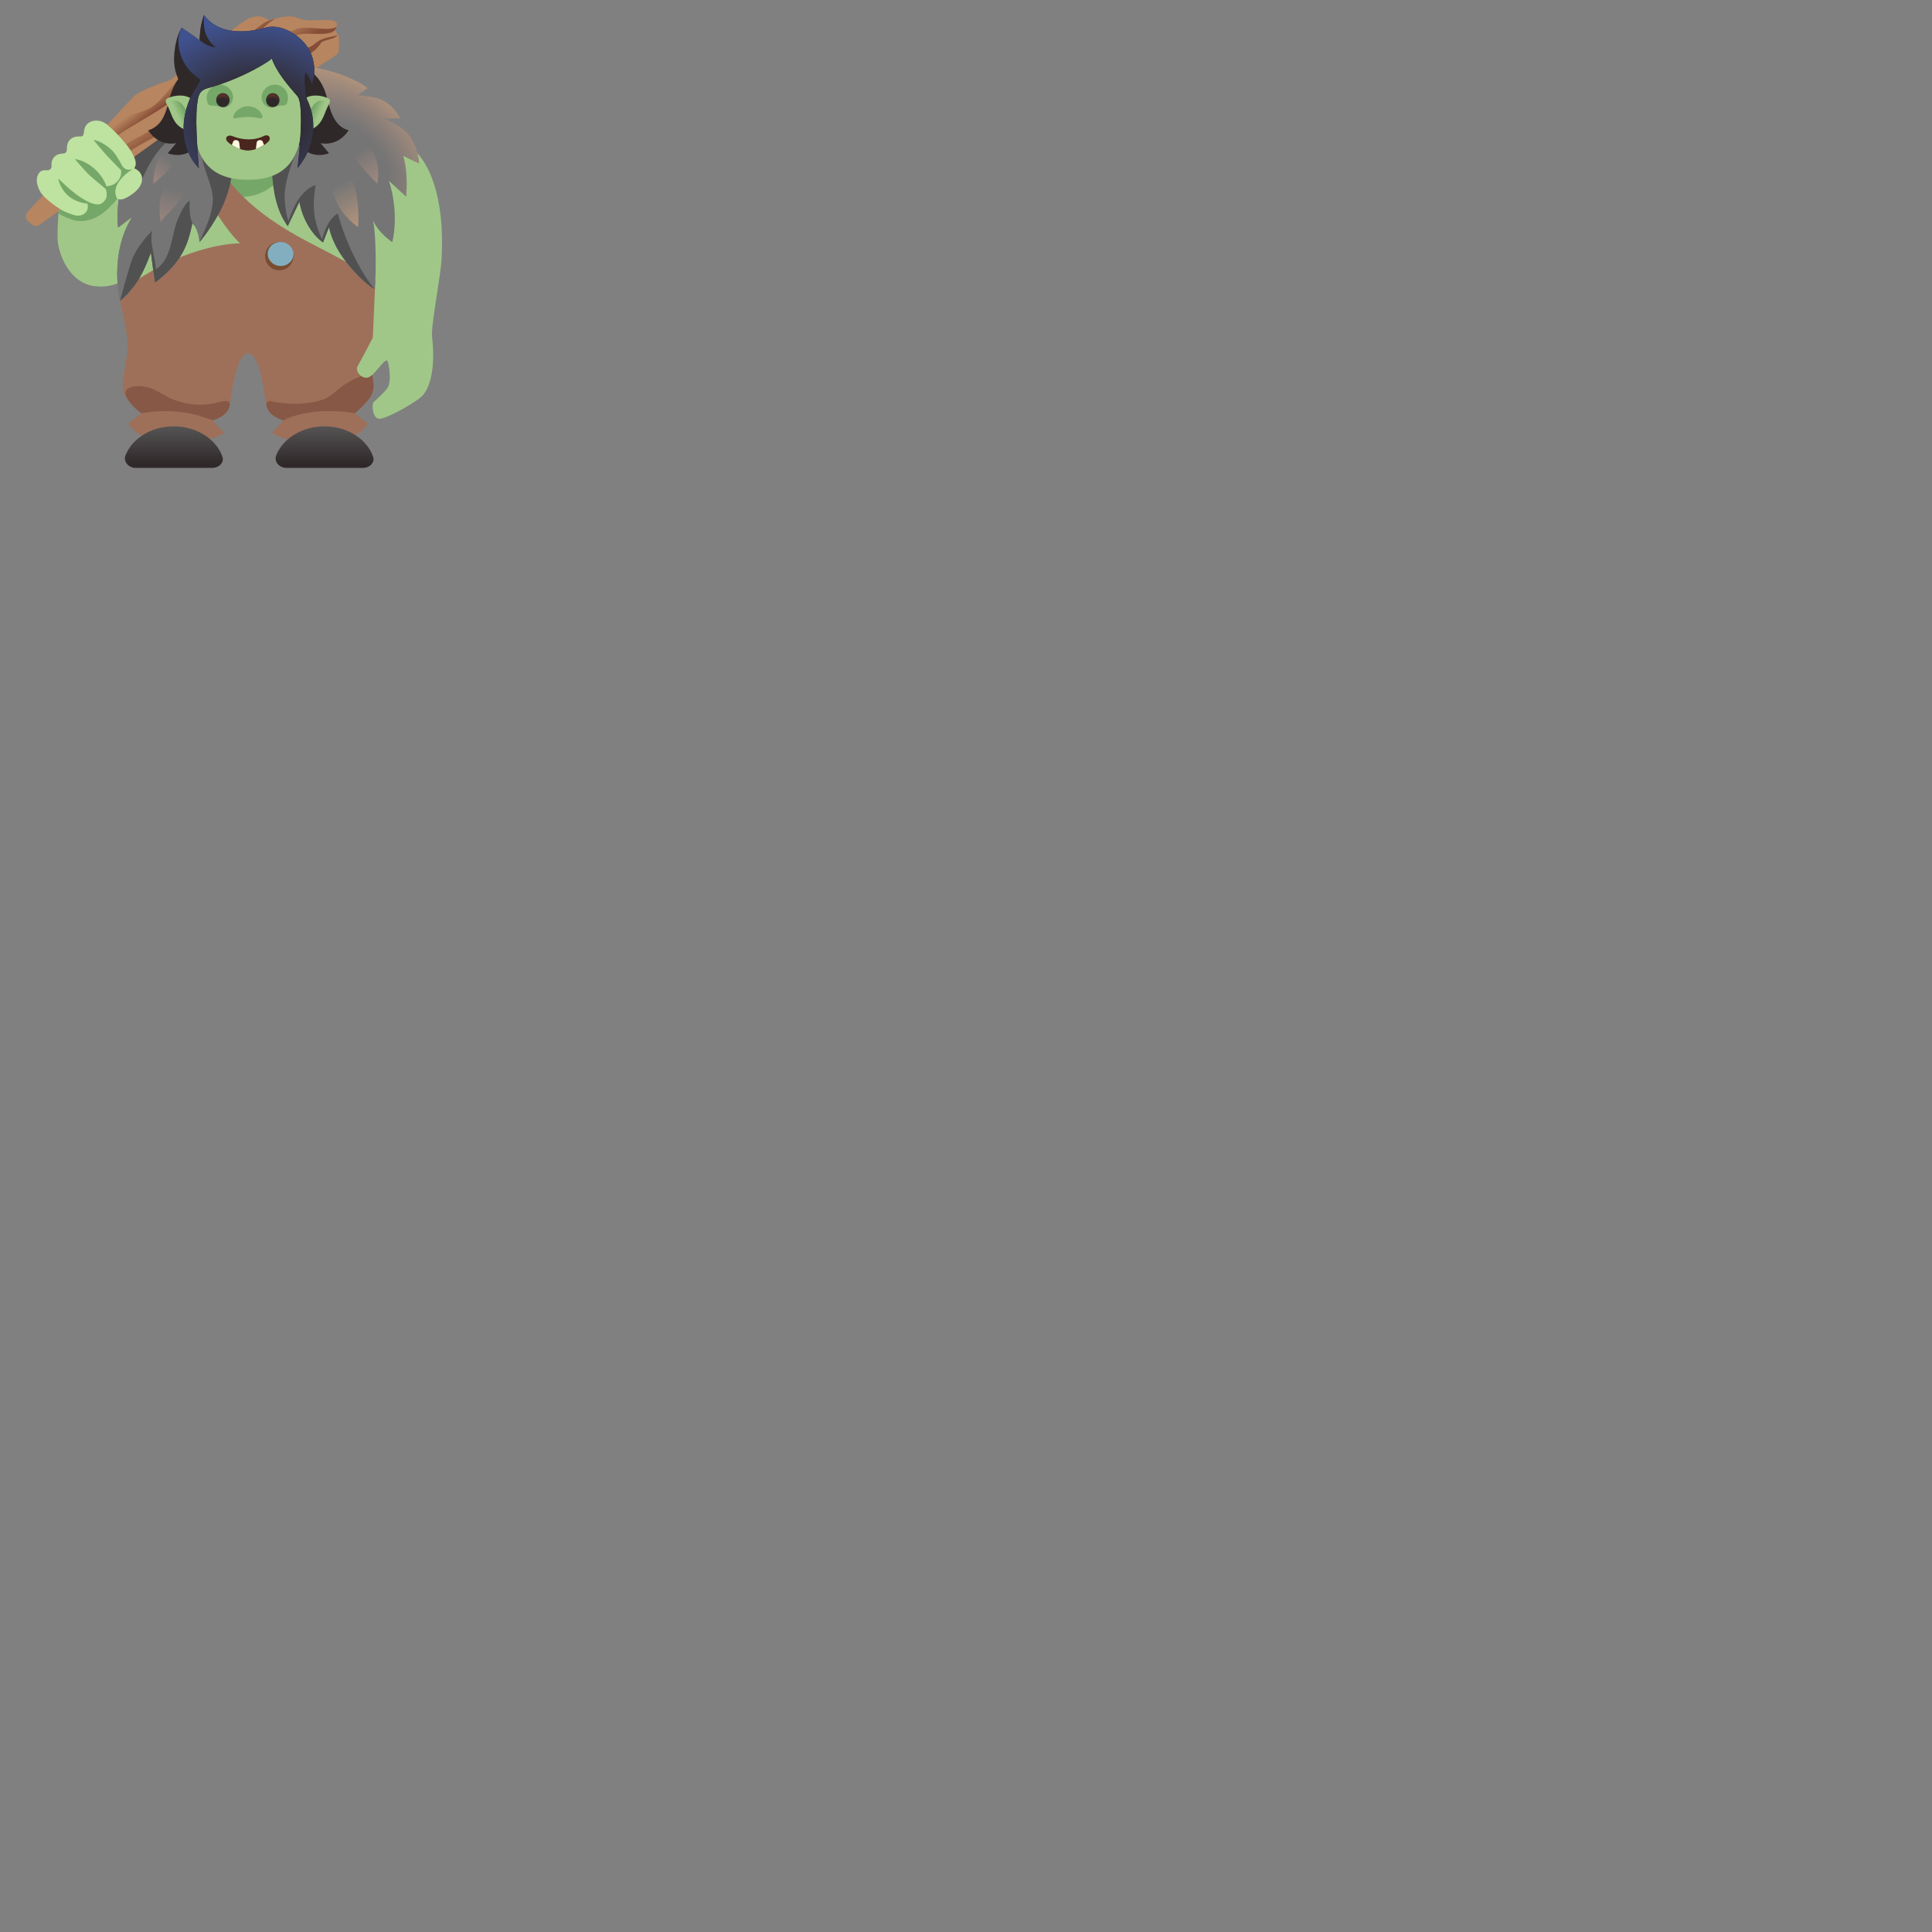 <svg xmlns="http://www.w3.org/2000/svg" version="1.1" viewBox="0 0 512 512" fill="currentColor"><rect x="0" y="0" width="512" height="512" fill="#808080" stroke="none"/><path fill="#A0C787" d="M65.72 18.65c-40.65-2.5-33.1 55.49-33.05 61.56l74.05.82c1.2-9.96 9.62-59.26-41-62.38"/><path fill="#75A768" d="M54.58 46.65c1.66 3.5 5.66 5.53 9.54 5.53c5.42.01 10.64-3.76 12.33-8.91a33.089 33.089 0 0 1-18.21.79"/><path fill="#A0C787" d="M16.38 47.71s-1.63 13.25-.98 17.03c.65 3.78 3.45 10.24 9.53 11.07s9.27-2.68 9.27-2.68s7.1-7.79 7.1-8.06c0-.28-3.58-28.88-3.58-28.88z"/><path fill="#9E705A" d="M78.78 62.55c-11.61-6.6-19.01-13.35-24.72-25.41c-.88 1-4.17 2.91-3.98 3.49C55.53 57.16 63.6 64.49 63.6 64.49s-13.94-.31-31.02 12.3c-.99.73-.98 2.24-.69 3.44c.97 3.88 2.28 10.15 1.85 13.23c-1.37 9.81-2.97 10.24 3.69 16.06l-3.37 2.65s.96 4.16 11.22 4.91c10.52.77 14.19-2.47 14.19-2.47c-.21.15-3.11-3.18-3.11-3.18s3.73-1.28 4.34-3.48c.48-1.74.8-5.77 1.41-7.61c0 0 .61-3.38 1.88-5.43c1.04-1.67 2.55-1.67 3.49 0c1.5 2.66 1.88 5.43 1.88 5.43c.44 1.9.92 5.87 1.41 7.61c.61 2.2 4.34 3.48 4.34 3.48s-2.91 3.32-3.11 3.18c0 0 3.66 3.24 14.19 2.47c10.25-.75 11.22-4.91 11.22-4.91l-3.37-2.65c6.65-5.82 5.06-6.24 3.69-16.06c0 0 6.03-12.96 2.94-17.75c-2.28-3.51-16.74-10.23-21.89-13.16"/><linearGradient id="notoTroll0" x1="46.078" x2="46.078" y1="109.858" y2="123.168" gradientUnits="userSpaceOnUse"><stop offset="0" stop-color="#616161"/><stop offset="1" stop-color="#2F2829"/></linearGradient><path fill="url(#notoTroll0)" d="M46.04 124H35.89c-1.87-.04-3.22-1.74-2.67-3.21c1.69-4.51 6.83-7.81 12.82-7.81c6.11 0 11.32 3.44 12.91 8.07c.51 1.48-.88 2.95-2.76 2.95z"/><path fill="#875845" d="M85.46 105.93c1.84-.6 3.26-2.05 4.78-3.25c1.49-1.17 5.98-3.93 8.36-3.3c0 0 .58 2.46.38 3.47c-.29 1.44-.36 2.67-4.93 6.67c-11.51-1.97-18.49 1.57-18.96 1.92c-.37-.16-2.21-.75-3.32-1.85c-.73-.72-1.02-1.4-1.17-2.26c-.1-.54.29-1.06.84-1.06c.43-.01 7.21 1.88 14.02-.34"/><path fill="#7D8E5F" d="M33.42 46.89c-.45 2.5.26 5.17 1.87 7.13c.48.59 1.06 1.12 1.77 1.39c.71.27 1.57.24 2.17-.23c.69-.55.88-1.51.95-2.39c.08-1.07.07-2.15-.04-3.22c-.14-1.29-.44-2.61-1.24-3.63s-2.21-1.65-3.43-1.23"/><path fill="#757575" d="M39.98 66.86s.7 5.38 1.1 8.02c6.84-5.1 8.81-9.86 9.83-15.74c1.77 1.39 1.95 5.01 1.95 5.01s8.89-9.67 8.85-22.73c-.01-3.1.97-6.66-1.12-9.38c-2.17-2.82-6-4.18-9.46-3.8c-3.8.42-7.2 2.63-9.84 5.39c-2.32 2.43-3.87 3.5-5.49 6.44c-6.04 10.95-4.49 20.23-4.49 20.23l3.72-2.82c-6.26 9.94-3.24 22.22-3.24 22.22c4.96-3.4 8.19-12.84 8.19-12.84"/><path fill="#757575" d="M39.98 66.86s.7 5.38 1.1 8.02c6.84-5.1 8.81-9.86 9.83-15.74c1.77 1.39 1.95 5.01 1.95 5.01s8.89-9.67 8.85-22.73c-.01-3.1-2.64-13.04-10.58-13.18c-3.82-.07-7.2 2.63-9.84 5.39c-2.32 2.43-3.87 3.5-5.49 6.44c-6.04 10.95-4.49 20.23-4.49 20.23l3.72-2.82c-6.26 9.94-3.24 22.22-3.24 22.22c4.96-3.4 8.19-12.84 8.19-12.84"/><path fill="#515151" d="M37.11 49.04c.91-2.84 2.96-6.61 4.79-8.96c1.04-1.33 2.24-2.58 3.74-3.36c-.87-.6-5.72-.39-11.72 4.36c-1.54 1.22 3.19 7.96 3.19 7.96"/><path fill="#A0C787" d="M97.42 37.35s-4 5.2-2.11 16.32s4.23 19.05 4.23 19.05l-.74 16.77s-3.2 6.17-4 7.49c-.8 1.32.91 3.42 2.62 3.09c1.71-.33 4.16-4.7 5.13-4.56c.4.06 1.47 5.7 0 7.49s-3.03 3.09-3.55 3.58s-.36 4.4 1.59 4.4c1.95 0 10.42-4.72 11.73-6.51c1.3-1.79 3.24-6.19 2.18-15.23c-.34-2.89 2.29-15.93 2.54-20.76c.86-16.19-3.26-26.48-9.12-30.18c-5.86-3.69-10.5-.95-10.5-.95"/><path fill="#757575" d="M85.61 64.27c.52-1.34 1.05-2.69 1.57-4.03c1.97 6.64 6.33 12.55 12.11 16.38c.45-3.93.4-15.17-.5-18.4c1.35 3.46 5.18 5.96 5.18 5.96c1.91-8.56-.9-16.25-.9-16.25l4.55 4.16s.67-6.09-.78-10.83c0 0 2.87 1.51 4.25 2.01c-.96-8.29-5.2-10.05-9.38-11.88l4.4-.01c-3.04-5.43-6.46-5.67-11.25-6.17l2.63-1.87s-7.93-6.48-24.65-6.39c0 0-.71 26-.6 28.28c.26 5.04.98 10.36 4.07 14.52c1.02-2.09 2.03-4.18 3.05-6.27c-.01.01 1.39 6.92 6.25 10.79"/><path fill="#515151" d="M52.87 64.15s3.94-4.65 6.32-9.92c1.82-4.03 2.4-8.43 2.24-8.66c-.06-.09-5.28-4.94-8.25-6.65c.22 5.66 3.22 9.77 3.22 13.95c-.01 4.61-3.3 10.31-3.53 11.28m-12.89 2.71s.7 5.38 1.1 8.02c2.33-1.74 4.5-3.73 6.17-6.12c1.41-2.01 2.39-4.27 3.02-6.64c.16-.59.61-2.31.73-2.91c0 0-.71-1.49-.75-3.8c-.01-.49.02-2.19.02-2.19c-1.02.35-2.46 3.14-3.2 4.99c-.93 2.35-1.28 4.89-1.98 7.32c-.71 2.43-1.69 4.44-3.8 5.84c.04-2.4-1.85-7.64-.92-10.27c0 0-4.16 4-5.53 8.11c-1.37 4.11-3.02 10.51-3.02 10.51s3.24-2.59 5.45-6.55c1.67-2.99 2.71-6.31 2.71-6.31M89.5 56.57c-3.09 1.77-4.12 6.89-4.12 6.89c-3.24-6.57-2.1-11.88-1.74-14.42c0 0-2.33.52-4.54 3.78c-1.6 2.36-2.65 5.71-2.65 5.71s-.68-1.43-.99-5.36c-.29-3.54 1.14-8.5 3.06-12.83l-6.45 5.01c.26 5.04 1.1 10.46 4.19 14.62c1.02-2.09 2.06-4.39 3.08-6.48c.67 4.18 3.18 8.66 6.26 10.78c.52-1.34 1.05-2.69 1.57-4.03c.19.64.76 4.58 5.08 9.84s7.03 6.54 7.03 6.54s-6.08-6.88-9.78-20.05"/><linearGradient id="notoTroll1" x1="95.526" x2="90.233" y1="59.548" y2="48.555" gradientUnits="userSpaceOnUse"><stop offset="0" stop-color="#B2947C"/><stop offset="1" stop-color="#B2947C" stop-opacity="0"/></linearGradient><path fill="url(#notoTroll1)" d="M88.17 50.99c1.14 3.71 3.56 7 6.76 9.2c.1-3.21.1-6.47-.67-9.59s-2.41-6.13-5.03-7.99"/><linearGradient id="notoTroll2" x1="100.452" x2="95.495" y1="48.217" y2="39.827" gradientUnits="userSpaceOnUse"><stop offset="0" stop-color="#A1887F"/><stop offset="1" stop-color="#A1887F" stop-opacity="0"/></linearGradient><path fill="url(#notoTroll2)" d="M92.7 40.25c2.22 2.98 4.66 5.8 7.28 8.43c.57-2.71.22-5.94-1.15-8.35c-1.36-2.41-2.35-3.65-4.72-5.08"/><radialGradient id="notoTroll3" cx="92.728" cy="42.343" r="30.359" gradientTransform="matrix(.733 .68 -.426 .459 42.743 -40.138)" gradientUnits="userSpaceOnUse"><stop offset=".389" stop-color="#A1887F" stop-opacity="0"/><stop offset="1" stop-color="#B2947C"/></radialGradient><path fill="url(#notoTroll3)" d="M107.59 52.07h.03c.03-.29.63-6.18-.79-10.8c0 0 2.87 1.51 4.25 2.01c-.96-8.29-5.2-10.05-9.38-11.88l4.4-.01c-3.04-5.43-6.46-5.67-11.25-6.17l2.63-1.87s-6.06-4.92-18.7-6.12c.01.28.14 7.89.05 8.25c-.32 1.33 28.76 26.59 28.76 26.59"/><path fill="#B7855F" d="m8.47 59.48l-1.04-.87c-.72-.6-.79-1.69-.15-2.38c0 0 26.34-28.95 28.29-30.78c1.95-1.83 9.54-4.23 9.54-4.23S62.43 6.7 65.68 4.99c.77-.41 1.88-.64 2.76-.65c1.54-.01 2.44.97 3.03.98c.32.01 3.1-.98 5.12-.99c2.02 0 2.67.89 4.58 1.03c2.44.17 3.85-.17 6.29 0c.38.03 1.21.01 1.71.68s-.39 1.75-.38 1.9c.01.3.96 1.29 1 1.66c.08.67.2 3.79-.24 4.53c-.37.63-8.83 5.79-10.11 6.76c-1.59 1.21-3.16 2.46-4.68 3.76l-28.58 9.28l-35.69 25.63c-.61.44-1.45.41-2.02-.08"/><linearGradient id="notoTroll4" x1="47.965" x2="51.635" y1="19.011" y2="23.806" gradientUnits="userSpaceOnUse"><stop offset=".099" stop-color="#874D36" stop-opacity="0"/><stop offset=".711" stop-color="#874D36"/></linearGradient><path fill="url(#notoTroll4)" d="M58.38 15.91c3.23-2.03 6.64-3.82 9.38-6.45c1.85-1.77 3.23-3.57 5.26-4.48c-1.56.33-2.52.66-3.92 1.68c-3.11 2.26-5.83 4.78-9.29 6.52c-3.59 1.8-7.33 3.4-10.48 5.93c-3.53 2.58-5.52 6.83-9.13 9.26c-3.39 2.09-8.17 1.8-10.51 5.42l-2.58 4.76l6.05-4c4.96-3.07 10.23-5.77 14.7-9.56c3.42-3.14 6.43-6.75 10.52-9.08"/><linearGradient id="notoTroll5" x1="54.818" x2="60.573" y1="19.569" y2="28.043" gradientUnits="userSpaceOnUse"><stop offset=".099" stop-color="#874D36" stop-opacity="0"/><stop offset=".711" stop-color="#874D36"/></linearGradient><path fill="url(#notoTroll5)" d="M76.58 10.44c3.22-2.74 7.69-.65 11.31-1.86c.48-.17 1.08-.69 1.33-1.54c0 0-.29.48-2.09.59c-2.9.17-6.02-.84-8.84.13c-2.82.97-5.25 2.77-7.95 4.01c-2.24 1.03-4.66 1.66-6.84 2.83c-2.66 1.43-13.06 11.82-23.28 19.59c-4.48 3.4-7.1 2.19-11.53 10.12c5.08-5.62 23.52-12.38 32.37-21.44c2.72-2.78 6.36-4.67 10.12-5.66c4.78-1.18 11-1.14 13.86-5.81c.39-.59 1.5-.7 2.14-.93c.93-.34 1.31-.2 2.28-1.11c-2.02.49-3.89.61-5.56 1.85c-.46.35-.89.74-1.39 1.03c-1.46.83-8.01 2.15-9.41 1.64c1.02-1.27 2.21-2.46 3.48-3.44"/><path fill="#BEE29F" d="M35.56 44.61c.83-1.11.35-2.43-.63-4.23c-.99-1.8-3.99-5.2-6.41-7.26c-1.89-1.61-4.33-1.44-5.53-.13c-.52.58-.69 1.32-.76 2.08c-.08.89-.29 1.12-1.18 1.09c-.98-.03-1.93.22-2.59.95c-.59.65-.73 1.49-.74 2.35c-.01.84-.26 1.2-1.13 1.24c-.86.04-1.66.29-2.23.92c-.56.62-.79 1.44-.71 2.29c.07.7-.42 1.24-1.12 1.21c-1.21-.05-1.8.07-2.33.96c-.91 1.52-.27 3.41.52 4.82c.84 1.48 5.01 4.87 7.87 5.85c1.76.61 3.28.93 4.82.05c2.64-1.51 6.89-4.87 6.89-4.87c.88 1.17 1.87 1.23 3.58.27c1.66-.94 2.71-2.03 3.09-2.64c1.4-2.22.54-4.18-1.41-4.95m-3.47.58c-.01 0-.01 0-.02-.01c0 0 .01.01.02.01"/><path fill="#2F2829" d="M80.6 17.88c3.4 1.61 4.68 4.26 5.33 5.81c1.43 3.4 1.53 9.53 6.47 10.84c-3.05 4.59-7.45 3.4-7.45 3.4l2.24 2.68s-4.57 2.02-7.98-2.3C74.22 32 71 24.79 75.8 19.2m-24.75-1.32c-3.4 1.61-4.68 4.26-5.33 5.81c-1.43 3.4-1.53 9.53-6.47 10.84c3.05 4.59 7.45 3.4 7.45 3.4l-2.24 2.68s4.57 2.02 7.98-2.3c4.99-6.31 8.21-13.52 3.41-19.11"/><path fill="#A0C787" d="M52.24 27.84c-1.77-3.2-5.6-2.78-7.72-1.85c-.93.41-.67 1.09-.16 1.97c1.05 1.82 1.28 4.46 3.76 5.96c2.22 1.35 4.76 0 4.76 0s1.89-1.51-.64-6.08m26.88 0c1.77-3.2 5.6-2.78 7.72-1.85c.93.41.67 1.09.16 1.97c-1.05 1.82-1.28 4.46-3.76 5.96c-2.22 1.35-4.76 0-4.76 0s-1.89-1.51.64-6.08"/><linearGradient id="notoTroll6" x1="49.321" x2="46.938" y1="29.381" y2="30.573" gradientUnits="userSpaceOnUse"><stop offset=".143" stop-color="#75A768"/><stop offset="1" stop-color="#75A768" stop-opacity="0"/></linearGradient><path fill="url(#notoTroll6)" d="M50.37 30.42c-1.3-.94-2.02-4.55-5.15-3.7c.81 1.61 1.25 3.07 2.15 4.71c.98 1.8 2.8 2.23 2.8 2.23z"/><linearGradient id="notoTroll7" x1="62.207" x2="59.824" y1="29.381" y2="30.573" gradientTransform="matrix(-1 0 0 1 144.397 0)" gradientUnits="userSpaceOnUse"><stop offset=".143" stop-color="#75A768"/><stop offset="1" stop-color="#75A768" stop-opacity="0"/></linearGradient><path fill="url(#notoTroll7)" d="M81.14 30.42c1.3-.94 2.02-4.55 5.15-3.7c-.81 1.61-1.25 3.07-2.15 4.71c-.98 1.8-2.8 2.23-2.8 2.23z"/><path fill="#A0C787" d="M65.68 47.65c-9.18 0-14.36-4.63-14.36-16.39c0-9.44 6.45-17.47 14.36-17.47s14.36 8.02 14.36 17.47c0 11.76-5.18 16.39-14.36 16.39"/><path fill="#75A768" d="M54.88 26.73a3.49 3.49 0 0 1 2.6-4.2c1.88-.44 3.76.72 4.2 2.6S60.5 29 58.66 28.42c-2.87-.92-3.34.18-3.78-1.69m21.34 0a3.49 3.49 0 0 0-2.6-4.2c-1.88-.44-3.76.72-4.2 2.6s1.18 3.87 3.02 3.29c2.87-.92 3.34.18 3.78-1.69"/><ellipse cx="72.29" cy="26.53" fill="#2F2829" rx="1.78" ry="1.85"/><ellipse cx="59.07" cy="26.53" fill="#2F2829" rx="1.78" ry="1.85"/><radialGradient id="notoTroll8" cx="17.96" cy="26.998" r="3.36" gradientTransform="matrix(.827 0 0 .504 44.18 13.386)" gradientUnits="userSpaceOnUse"><stop offset=".51" stop-color="#5B3127" stop-opacity="0"/><stop offset="1" stop-color="#5B3127"/></radialGradient><path fill="url(#notoTroll8)" d="M57.41 26.9c-.13-1.23.73-2.06 1.64-2.06c.91 0 1.72.89 1.64 2.06"/><radialGradient id="notoTroll9" cx="33.96" cy="26.998" r="3.36" gradientTransform="matrix(.827 0 0 .504 44.18 13.386)" gradientUnits="userSpaceOnUse"><stop offset=".51" stop-color="#5B3127" stop-opacity="0"/><stop offset="1" stop-color="#5B3127"/></radialGradient><path fill="url(#notoTroll9)" d="M70.65 26.9c-.13-1.23.73-2.06 1.64-2.06c.91 0 1.72.89 1.64 2.06"/><path fill="#4A261F" d="M69.92 36.04c-2.6 1.29-5.73 1.09-8.43 0c-.99-.4-1.86.29-1.47 1.12c.37.82 3.23 2.72 5.7 2.72s5.29-1.9 5.67-2.72c.37-.83-.29-1.7-1.47-1.12"/><path fill="#FFF8E1" d="M62.6 37.13c.26 0 .69.17.79.65l.21 1.71s-1.21-.42-2.16-1.07c0 0 .21-.48.34-.85c.15-.44.56-.44.82-.44m6.21 0c-.26 0-.69.17-.79.65l-.21 1.71s1.21-.42 2.16-1.07c0 0-.21-.48-.34-.85c-.15-.44-.56-.44-.82-.44"/><path fill="#2F2829" d="M54.13 4c-.98 1.36-1.22 6.67-1.22 6.67l-4.77-3.35s-1.76 2.5-2 7.75c-.21 4.53 1.74 7.45 3.84 10.09c.17.22.55.45.44.71c-3.65 8.66-1.04 15.29 2.28 18.74c-.02-1.2-1.1-11.63-.47-16.77c.31-2.49.45-3.84 2.96-4.52c8.87-2.4 16.98-7.45 16.82-7.9c1.23 3.62 4.29 7.17 6.81 10.05c2.08 2.38.09 18.97 0 19.1c7.63-9.15 2.58-18.16 2.58-18.16c-.15-.46-.22-.36-.03-.79c1.11-2.4 2.93-6.04 1.24-10.97c-1.58-4.64-7.72-8.59-12.12-7.36C57.88 10.83 54.13 4 54.13 4"/><radialGradient id="notoTrolla" cx="66.738" cy="32.284" r="29.431" gradientTransform="matrix(1.078 -.004 .004 .914 -4.436 3.025)" gradientUnits="userSpaceOnUse"><stop offset=".299" stop-color="#2F2829"/><stop offset="1" stop-color="#3F518E"/></radialGradient><path fill="url(#notoTrolla)" d="M54.13 4c-.96 1.35-1.22 6.67-1.22 6.67l-4.77-3.35c-1.26 2.29-.99 5.34-.07 7.76c.88 2.31 2.5 4.33 4.57 5.67c.16.11.34.23.4.41c.06.21-.06.43-.17.63c-1.37 2.26-2.72 4.35-3.45 6.91c-.62 2.18-.9 4.46-.72 6.72c.15 1.86.61 3.69 1.4 5.39c.34.73.74 1.43 1.2 2.1c.22.31 1.39 1.4 1.39 1.71c-.02-1.2-1.1-11.63-.47-16.77c.31-2.49.45-3.84 2.96-4.52c8.87-2.4 16.98-7.45 16.82-7.9c1.23 3.62 4.29 7.17 6.81 10.05c2.08 2.38.09 18.97 0 19.1c3.5-4.19 5.05-9.63 3.74-14.98c-.42-1.73-1.44-3.3-1.61-5.06c-.18-1.79-.35-3.6-.03-5.37c.9.95 1.54 2.14 1.83 3.42c-.09-.41.25-1.34.34-1.78c.12-.6.19-1.22.21-1.83c.05-1.46-.21-2.92-.68-4.3c-1.58-4.64-7.72-8.59-12.12-7.36C57.88 10.83 54.13 4 54.13 4"/><path fill="#75A768" d="M69.15 31.38c-.09.03-1.93-.39-3.47-.39c-1.54 0-3.45.42-3.54.39c-.52-.21-.38-.44-.13-1.02c.25-.57 1.39-2.19 3.7-2.19c2.31 0 3.45 1.61 3.7 2.19c.24.58.26.81-.26 1.02"/><circle cx="74.01" cy="67.88" r="3.76" fill="#784D30"/><ellipse cx="74.36" cy="67.31" fill="#82AEC0" rx="3.18" ry="3.41" transform="rotate(-84.169 74.355 67.312)"/><linearGradient id="notoTrollb" x1="42.988" x2="46.206" y1="61.187" y2="49.925" gradientUnits="userSpaceOnUse"><stop offset="0" stop-color="#A1887F"/><stop offset="1" stop-color="#A1887F" stop-opacity="0"/></linearGradient><path fill="url(#notoTrollb)" d="M43.74 49.18c-1.94 3.38-1.51 6.82-1.17 9.7c1.03-1.59 2.56-2.78 3.79-4.22c1.47-1.71 3.75-4.35 2.98-8.43"/><linearGradient id="notoTrollc" x1="39.734" x2="44.456" y1="48.723" y2="41.802" gradientUnits="userSpaceOnUse"><stop offset="0" stop-color="#A1887F"/><stop offset="1" stop-color="#A1887F" stop-opacity="0"/></linearGradient><path fill="url(#notoTrollc)" d="M46.27 42.51c-1.26 2.54-3.49 4.44-5.67 6.26c.17-4.01.95-7.69 4.64-10.84"/><linearGradient id="notoTrolld" x1="86.016" x2="86.016" y1="109.858" y2="123.168" gradientUnits="userSpaceOnUse"><stop offset="0" stop-color="#616161"/><stop offset="1" stop-color="#2F2829"/></linearGradient><path fill="url(#notoTrolld)" d="M85.98 124H75.83c-1.87-.04-3.22-1.74-2.67-3.21c1.69-4.51 6.83-7.81 12.82-7.81c6.11 0 11.32 3.44 12.91 8.07c.51 1.48-.88 2.95-2.76 2.95z"/><path fill="#875845" d="M58.35 106.5c-1.28.31-6.08 1.82-12.32-.57c-1.81-.69-3.81-2.1-5.58-2.86c-3.32-1.42-8.35-.82-6.99 2.03c1.14 2.41 3.98 4.41 3.98 4.41c11.51-1.97 17.86 1.81 19.12 1.85c.37-.16 2.05-.68 3.16-1.78c.73-.72 1.02-1.4 1.17-2.26c.1-.54-.29-1.06-.84-1.06c-.43 0-.98.07-1.7.24"/><path fill="#75A768" d="M35.45 44.71s-1.96.98-3.07-.76c-.66-1.35-1.74-3.08-2.4-3.79c-.67-.7-1.41-1.34-2.27-1.87c-.85-.54-1.78-1-2.95-1.22c0 0 2.49 3 3.8 4.44c1.17 1.19 2.33 2.41 3.51 3.59c.32 1.97-1.16 4.13-3.86 4.26c-.26-.8-.63-1.49-1.04-2.13c-.54-.86-1.18-1.61-1.9-2.28c-.72-.67-1.5-1.27-2.4-1.74c-.88-.49-1.85-.9-3.03-1.06c0 0 2.41 2.87 3.82 4.24c1.37 1.24 3 2.51 4.39 3.72c.36 1.32.51 2.62-1.01 3.73c-1.92 1.41-6.5-1.99-7.64-2.97c-1.34-1.06-2.7-2.32-3.96-3.56c0 0 .28 2.51 2.76 4.68c1.44 1.26 3.88 1.95 4.95 1.96c.29.83.11 1.82-.52 2.44c-.6.6-1.5.82-2.35.75c-.85-.07-3.37-1.09-4.15-1.56l-.56.36l-.06.67c1.01.62 3.25 1.59 4.41 1.84c2.14.45 4.4-.15 6.28-1.27s3.49-2.83 4.9-4.5c-.44-.65-.59-1.37-.52-2.16c.23-2.77 3.83-5.4 4.87-5.81"/><path fill="#2F2829" d="M54.13 4s-.52 2.89.53 5.3c1.05 2.41 2.54 3.2 2.54 3.2c-1.84.15-4.29-1.84-4.29-1.84s0-1.91.35-3.75c.27-1.47.87-2.91.87-2.91"/></svg>
